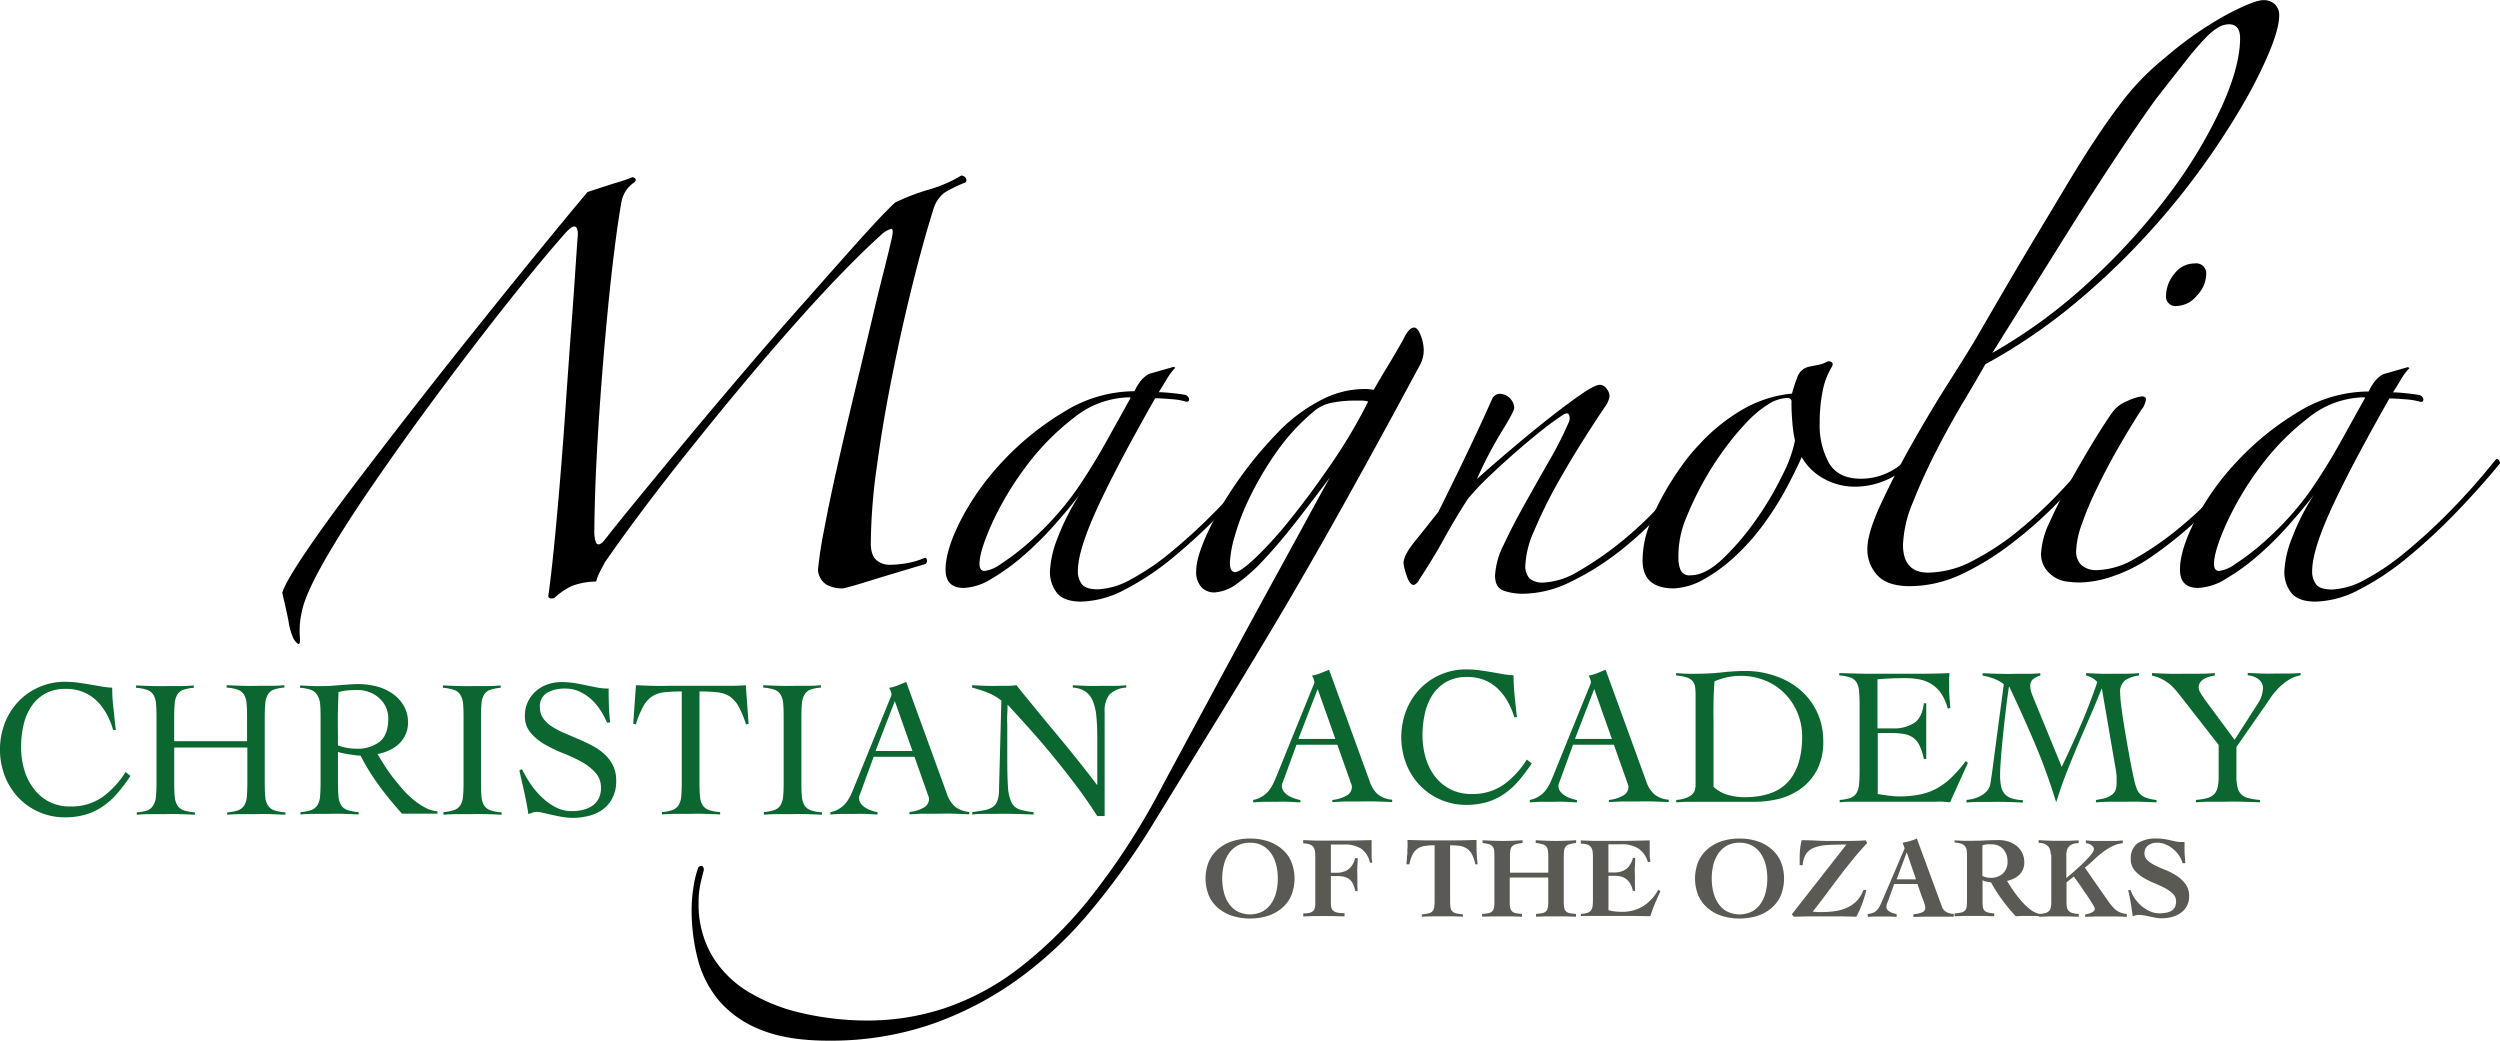 <svg id="Logo_-_Balanced_-_BW" data-name="Logo - Balanced - BW" xmlns="http://www.w3.org/2000/svg" viewBox="0 0 537.69 223.81"><defs><style>.cls-1{fill:#5b5953;}.cls-2{fill:#0b6630;}</style></defs><title>Logo - Name - Color</title><g id="_Group_" data-name="&lt;Group&gt;"><path d="M87.71,153.07q0.56-2.06,4.49-7.95t9.91-13.84q6-7.95,13.28-17.3t14.4-18.23q7.1-8.88,13.37-16.55t10.19-12.34q3.93-1.31,6.17-2a32.38,32.38,0,0,0,3.55-1.22q1.12,0.38.37,1.12a6.47,6.47,0,0,0-2.8,4.3q-0.75,4.3-1.5,10.28t-1.4,12.71q-0.66,6.73-1.22,13.84t-0.94,13.46q-0.38,6.36-.56,11.69t-0.19,8.51a7.44,7.44,0,0,0,.28,2.52,0.69,0.69,0,0,0,.75.56,2,2,0,0,0,1-.75q0.56-.65,1.12-1.4,2.06-2.62,6.73-8.32t10.66-12.9q6-7.2,12.71-15.05T201,89.4q6.17-7,11.13-12.53t7.39-7.76a47.21,47.21,0,0,1,7.29-2.8,28,28,0,0,0,6.92-3,1.16,1.16,0,0,1,.94.47,0.8,0.8,0,0,1,0,1,28.43,28.43,0,0,0-4.58,2.24,6.92,6.92,0,0,0-2.34,3.55q-2.24,7.11-4.58,16.55t-4.3,19.35q-2,9.91-3.27,19.35a122.3,122.3,0,0,0-1.31,16.55q0,2.62,1.22,3.65a4.33,4.33,0,0,0,2.9,1,20.93,20.93,0,0,0,3.74-.37,16.35,16.35,0,0,0,3.74-1.12,0.48,0.48,0,0,1,.47.47,0.89,0.89,0,0,1-.28.84l-4.39,1.31-5,1.5L212,151.1q-2.15.65-3.65,1a7,7,0,0,1-3.65-.84,4.15,4.15,0,0,1-1.78-3.09,86.64,86.64,0,0,1,1.31-8.6q1.12-6,2.8-13.46t3.65-15.71q2-8.23,3.65-15.24t2.9-11.87q1.21-4.86,1.4-5.8,0.74-2.81,0-2.71a5.32,5.32,0,0,0-2.24,1.4Q212.8,79.4,208,84.35t-10.1,10.94q-5.33,6-10.94,12.71t-11,13.46q-5.43,6.73-10.28,13.18t-8.6,11.87c-0.25.5-.56,1.09-0.94,1.78a11.41,11.41,0,0,0-.93,2.34,14.82,14.82,0,0,0-5.33,1,15.35,15.35,0,0,0-3.65,2.52c-0.75.25-1.19,0.12-1.31-.37q0.56-3.93,1.22-10.47t1.31-14.4q0.65-7.85,1.22-16.17t1.12-15.71q0.56-7.38.93-13t0.56-8q0-3.55-3,0-5.43,6.17-12.81,15.52T120.62,111q-7.48,10.1-14.12,19.82T95.94,147.65q-3.37,6.17-4,9.35a18.46,18.46,0,0,0-.47,5.24c0.12,1.37,0,2-.37,1.78A3,3,0,0,1,90,162.6a12.45,12.45,0,0,1-.93-3.37Q88.64,157,87.71,153.07Z" transform="translate(-27 -25.55)"/><path d="M299.18,125.21q-4.3,5.24-9.44,10.56a122.8,122.8,0,0,1-10.38,9.63A57.67,57.67,0,0,1,269,152.32a21.08,21.08,0,0,1-9.44,2.62q-3.74,0-5.24-1.87a7.24,7.24,0,0,1-1.5-4.67,22,22,0,0,1,1.59-7,49.54,49.54,0,0,1,4.77-9.44q-2.43,3.18-5.61,6.73a70.71,70.71,0,0,1-6.54,6.45,45.33,45.33,0,0,1-6.73,4.86,12.22,12.22,0,0,1-6,2q-3.93,0-3.93-3.93,0-4.3,3.37-10.84a55.85,55.85,0,0,1,9.07-12.62,60.73,60.73,0,0,1,13-10.47A29,29,0,0,1,271,109.69a10.53,10.53,0,0,1,1.68-2.62,5.93,5.93,0,0,1,1.5-1.12l5.24-1.5,0.37,0.19A12.07,12.07,0,0,0,278,107q-0.84,1.4-1.78,2.9c0.62,0,1.56.06,2.8,0.19s2.18,0.25,2.8.37a1.17,1.17,0,0,1,.93.93,0.5,0.5,0,0,1-.56.56,15.6,15.6,0,0,0-3.37-.56q-2.24-.18-3.37-0.19-8.6,15.15-12.62,24t-4,13.18a4.54,4.54,0,0,0,.84,2.8q0.84,1.12,3.46,1.12a16,16,0,0,0,7.11-2.15,52.41,52.41,0,0,0,8.79-6,122.09,122.09,0,0,0,9.63-8.88,141,141,0,0,0,9.44-10.66q0.37-.56.75-0.28A1,1,0,0,1,299.18,125.21ZM270,111a19.58,19.58,0,0,0-12.15,4.49A53.41,53.41,0,0,0,247.58,126a66.83,66.83,0,0,0-7.2,12.06q-2.71,6-2.71,8.79c0,1,.37,1.5,1.12,1.5a7.67,7.67,0,0,0,3.46-1.5,51.9,51.9,0,0,0,5.33-4,66.65,66.65,0,0,0,6.08-5.89,60.34,60.34,0,0,0,5.7-7.29q3-4.49,5.8-9.54t5-9Z" transform="translate(-27 -25.55)"/><path d="M333.21,100.9a6.89,6.89,0,0,1-.93,3.37q-9.35,17.39-16.83,30.76t-14.21,24.68Q294.51,171,288,181.58t-13.84,22.53a157.8,157.8,0,0,1-13,17.86,84.56,84.56,0,0,1-15.52,14.4,72.44,72.44,0,0,1-18.51,9.54,66.84,66.84,0,0,1-22,3.46q-8.79,0-14.49-2.34a22.53,22.53,0,0,1-9-6.26,22.79,22.79,0,0,1-4.58-9,41.66,41.66,0,0,1-1.31-10.47,32.78,32.78,0,0,1,.37-4.77,20.42,20.42,0,0,1,.94-4,0.8,0.8,0,0,1,.75-0.75c0.37,0,.56.31,0.56,0.93q-0.37,1.31-.75,3.08a18.63,18.63,0,0,0-.37,3.83,21.92,21.92,0,0,0,2.8,11.31,22.82,22.82,0,0,0,7.76,7.85,38.89,38.89,0,0,0,11.69,4.67,62.64,62.64,0,0,0,14.4,1.59,52.58,52.58,0,0,0,16.17-2.62,54.88,54.88,0,0,0,16.17-8.69,90,90,0,0,0,15.8-15.8A151.71,151.71,0,0,0,277.31,194q4.86-9,10.28-19.07t10.47-19.35L307.13,139q4-7.38,5.89-10.75-3.74,5-7.29,9.54t-6.64,7.85a37,37,0,0,1-5.89,5.33,9.11,9.11,0,0,1-5,2,3.8,3.8,0,0,1-2.8-1.12,4.86,4.86,0,0,1-1.12-3.55q0-2.8,2.34-7.95a72,72,0,0,1,6.17-10.75,82,82,0,0,1,8.69-10.66,35.14,35.14,0,0,1,9.91-7.48,19.91,19.91,0,0,1,9-2.24,9,9,0,0,1,2.06.19q1.49-2.62,3.09-5.24t3.27-5.61Q330,96,331.16,96q0.74,0,1.4,1.68A8.81,8.81,0,0,1,333.21,100.9Zm-12,11a5,5,0,0,0-1.5-.19h-1.31a25.3,25.3,0,0,0-5,.47,8.42,8.42,0,0,0-4,2,44.6,44.6,0,0,0-8,8.79,70.39,70.39,0,0,0-5.61,9.54,49.65,49.65,0,0,0-3.27,8.51,24.46,24.46,0,0,0-1,5.52c0,1.37.37,2.06,1.12,2.06s2.24-1.06,4.49-3.18A84.34,84.34,0,0,0,304.7,137q4.21-5.23,8.69-11.78A112.12,112.12,0,0,0,321.25,111.93Z" transform="translate(-27 -25.55)"/><path d="M391.74,126.7a101.81,101.81,0,0,1-7.76,9.44,70.5,70.5,0,0,1-9.35,8.51,57.66,57.66,0,0,1-10.1,6.17,23.38,23.38,0,0,1-10,2.43,12.39,12.39,0,0,1-4.11-.65q-1.87-.66-1.87-3.27a16.62,16.62,0,0,1,1.87-6.64q1.87-4,4.39-8.51T360,125a81.07,81.07,0,0,0,4.39-8.6,2.06,2.06,0,0,0,.09-1.59q-0.28-.65-1.22-0.09a57.35,57.35,0,0,0-4.86,3.55q-2.81,2.24-5.7,4.77t-5.61,5.14a56.29,56.29,0,0,0-4.39,4.67q-3,4.68-5.14,8.6t-5.33,8.79a2.21,2.21,0,0,1-1.12,1.12q-0.94,0-1.59-2.06a12.13,12.13,0,0,1-.65-2.62q0-1.68,2.34-4.58t5.14-6.45q3-6,6.17-12.62T348,111.18a1.84,1.84,0,0,1,1.68-.93,3.22,3.22,0,0,1,3,3q0,0.75-2.71,5.14a90,90,0,0,0-5.33,10.19q3.55-3.18,7.76-6.73t8-6.54q3.83-3,6.73-5t4-2a1.82,1.82,0,0,1,1.4.84,2.66,2.66,0,0,1,.65,1.59,5,5,0,0,1-.94,2.24q-2.06,3-5,7.67t-5.7,9.63a98.9,98.9,0,0,0-4.58,9.44,19.93,19.93,0,0,0-1.87,7.1A4,4,0,0,0,356,150a4.39,4.39,0,0,0,3,.84,15.78,15.78,0,0,0,7.48-2.43,68.55,68.55,0,0,0,8.88-6.08,76.21,76.21,0,0,0,8.69-8.13,63.12,63.12,0,0,0,6.73-8.6,0.85,0.85,0,0,1,1.12-.28Q392.67,125.58,391.74,126.7Z" transform="translate(-27 -25.55)"/><path d="M443.9,119a38.13,38.13,0,0,1-7.76,7.76,16.77,16.77,0,0,1-10.38,3.46,13.52,13.52,0,0,1-6.26-1.59,12.11,12.11,0,0,1-5-4.77q-1.31,3-3.37,6.83a65.44,65.44,0,0,1-4.86,7.67,47.93,47.93,0,0,1-6.26,7,34.71,34.71,0,0,1-7.39,5.24,14.51,14.51,0,0,1-5.61,1.5q-6.73,0-6.73-6a21.28,21.28,0,0,1,1.21-6.92,42.53,42.53,0,0,1,3.09-6.92,64.41,64.41,0,0,1,4-6.36,39.66,39.66,0,0,1,4-4.86,39,39,0,0,1,9-7.29,26,26,0,0,1,10.84-3.55,30.62,30.62,0,0,1,1.12-3.46,3.42,3.42,0,0,1,2.62-2.34l1.87-.37a6.53,6.53,0,0,0,1.68-.56,1.05,1.05,0,0,1,1.12-.09c0.37,0.19.44,0.53,0.19,1a15.57,15.57,0,0,0-2,5.24,34.18,34.18,0,0,0-.65,6.92,16.89,16.89,0,0,0,2,8.6q2,3.37,6.83,3.37a13.61,13.61,0,0,0,8.79-3.18,34.06,34.06,0,0,0,6.54-6.92,0.82,0.82,0,0,1,1.22-.56C444.37,118.17,444.4,118.54,443.9,119Zm-30.85,1.31a29.11,29.11,0,0,1-.56-3.93q-0.19-2.24-.19-4.3a0.76,0.76,0,0,0-.75-0.94,8.15,8.15,0,0,0-4.3,1.4,23.8,23.8,0,0,0-4.49,3.74,57.75,57.75,0,0,0-4.49,5.33,66.21,66.21,0,0,0-4.11,6.17,69.21,69.21,0,0,0-4.39,8.88,21.33,21.33,0,0,0-1.78,9.07,6.23,6.23,0,0,0,.47,2.43,2.06,2.06,0,0,0,2.15,1.12q3.18,0,6.92-3.55a55.73,55.73,0,0,0,7.1-8.32,67.22,67.22,0,0,0,5.7-9.63A28.57,28.57,0,0,0,413.05,120.35Z" transform="translate(-27 -25.55)"/><path d="M517.2,28.91q0,2.62-2.06,7.67a98.32,98.32,0,0,1-5.89,11.69,162.1,162.1,0,0,1-9.35,14.21,158.42,158.42,0,0,1-12.53,15.05A154.42,154.42,0,0,1,472,91.83a120.16,120.16,0,0,1-18,12.06q-1.68,3-4.67,8t-5.89,10.66a121.2,121.2,0,0,0-5,11,25.79,25.79,0,0,0-2.15,9.16q0,6,5.42,6a21.09,21.09,0,0,0,9.72-2.62,55.86,55.86,0,0,0,9.63-6.36,94.93,94.93,0,0,0,8.6-7.95q4-4.21,6.82-7.57,1.31-1.31,1.5-.65a1.45,1.45,0,0,1-.56,1.4q-3.37,4.11-7.95,8.79a90.65,90.65,0,0,1-9.72,8.6A58.34,58.34,0,0,1,449,149a26.3,26.3,0,0,1-11.22,2.62q-4.86,0-7-2.34a8.11,8.11,0,0,1-2.15-5.7q0-3.37,2.9-9.63t6.82-13.18q3.93-6.92,7.85-13.09t5.8-9.35L458.58,87q3.46-5.89,6.83-11.5l6.45-10.75q3.09-5.14,5.7-9.07,3.18-4.86,6.54-9.16a56.07,56.07,0,0,1,8.6-8.6,76.94,76.94,0,0,1,13.09-9.16q6-3.18,8-3.18a3.5,3.5,0,0,1,2.43.84A3.23,3.23,0,0,1,517.2,28.91Zm-8.41,4.86q0-3-2.43-3a4.64,4.64,0,0,0-2.06.56,12.62,12.62,0,0,0-2.9,2.34,59.92,59.92,0,0,0-4.3,5q-2.52,3.18-6.45,8.23-1.5,2.06-4.21,6t-6.92,10.38q-4.21,6.45-10.1,15.89L455.5,101.46a113,113,0,0,0,21-15.43,136.54,136.54,0,0,0,16.92-18.6,103.47,103.47,0,0,0,11.22-18.51Q508.78,39.95,508.79,33.78Z" transform="translate(-27 -25.55)"/><path d="M509.91,126.33a85,85,0,0,1-10.28,11A88.74,88.74,0,0,1,489,145.78a33.42,33.42,0,0,1-7.67,3.74,22.7,22.7,0,0,1-7.11,1.31,21.34,21.34,0,0,1-2.62-.19,6.64,6.64,0,0,1-2.71-.94,6.8,6.8,0,0,1-2.06-2,5.66,5.66,0,0,1-.84-3.27,17.74,17.74,0,0,1,1.87-6.64q1.87-4.21,4.39-8.69t5-8.6q2.53-4.11,4-6.17a7,7,0,0,1,3.27-2.52,10.41,10.41,0,0,1,3.08-1q0.93,0,.94.56a3.57,3.57,0,0,1-.28,1.12,3.14,3.14,0,0,1-.66,1.12q-2.43,3.74-5,8.23t-4.58,8.69a67.63,67.63,0,0,0-3.27,7.76,18.57,18.57,0,0,0-1.21,5.61,4,4,0,0,0,1.21,3.27,4.89,4.89,0,0,0,3.27,1,17,17,0,0,0,8.23-2.52,64.36,64.36,0,0,0,8.88-6.08,85.41,85.41,0,0,0,8.13-7.48,72.25,72.25,0,0,0,5.8-6.73q0.93-.93,1-0.47A2.75,2.75,0,0,1,509.91,126.33Zm-8.41-41.7a6.85,6.85,0,0,1-2,4.49,5.77,5.77,0,0,1-4.39,2.24,2,2,0,0,1-2.24-2.24,7.44,7.44,0,0,1,1.78-4.67,5.4,5.4,0,0,1,4.39-2.24A2.15,2.15,0,0,1,501.49,84.63Z" transform="translate(-27 -25.55)"/><path d="M564.69,125.21q-4.3,5.24-9.44,10.56a122.87,122.87,0,0,1-10.38,9.63,57.64,57.64,0,0,1-10.38,6.92,21.08,21.08,0,0,1-9.44,2.62q-3.74,0-5.24-1.87a7.24,7.24,0,0,1-1.5-4.67,22,22,0,0,1,1.59-7,49.54,49.54,0,0,1,4.77-9.44q-2.43,3.18-5.61,6.73a70.65,70.65,0,0,1-6.54,6.45,45.28,45.28,0,0,1-6.73,4.86,12.22,12.22,0,0,1-6,2q-3.93,0-3.93-3.93,0-4.3,3.37-10.84a55.87,55.87,0,0,1,9.07-12.62,60.72,60.72,0,0,1,13-10.47,29,29,0,0,1,15.15-4.39,10.52,10.52,0,0,1,1.68-2.62,5.93,5.93,0,0,1,1.5-1.12l5.24-1.5,0.37,0.19a12,12,0,0,0-1.78,2.34q-0.84,1.4-1.78,2.9c0.62,0,1.56.06,2.8,0.19s2.18,0.25,2.8.37a1.17,1.17,0,0,1,.93.93,0.5,0.5,0,0,1-.56.56,15.61,15.61,0,0,0-3.37-.56q-2.24-.18-3.37-0.19-8.6,15.15-12.62,24t-4,13.18a4.55,4.55,0,0,0,.84,2.8q0.84,1.12,3.46,1.12a16,16,0,0,0,7.11-2.15,52.39,52.39,0,0,0,8.79-6,121.92,121.92,0,0,0,9.63-8.88,140.74,140.74,0,0,0,9.44-10.66c0.25-.37.5-0.47,0.75-0.28A1,1,0,0,1,564.69,125.21ZM535.52,111a19.58,19.58,0,0,0-12.15,4.49A53.4,53.4,0,0,0,513.09,126a66.81,66.81,0,0,0-7.2,12.06q-2.71,6-2.71,8.79c0,1,.37,1.5,1.12,1.5a7.68,7.68,0,0,0,3.46-1.5,52.06,52.06,0,0,0,5.33-4,66.71,66.71,0,0,0,6.08-5.89,60.39,60.39,0,0,0,5.7-7.29q3-4.49,5.8-9.54t5-9Z" transform="translate(-27 -25.55)"/><path class="cls-1" d="M295.85,205.9a12.2,12.2,0,0,1,3.88.59,8.88,8.88,0,0,1,3,1.68,7.42,7.42,0,0,1,2,2.71,9.77,9.77,0,0,1,0,7.25,7.42,7.42,0,0,1-2,2.71,8.87,8.87,0,0,1-3,1.68,13.14,13.14,0,0,1-7.75,0,8.87,8.87,0,0,1-3-1.68,7.42,7.42,0,0,1-2-2.71,9.77,9.77,0,0,1,0-7.25,7.42,7.42,0,0,1,2-2.71,8.88,8.88,0,0,1,3-1.68A12.2,12.2,0,0,1,295.85,205.9Zm0,0.9a5.48,5.48,0,0,0-2.68.62,5.38,5.38,0,0,0-1.87,1.69,7.57,7.57,0,0,0-1.08,2.46,12.41,12.41,0,0,0,0,5.85,7.56,7.56,0,0,0,1.08,2.47,5.38,5.38,0,0,0,1.87,1.7,6.07,6.07,0,0,0,5.36,0,5.38,5.38,0,0,0,1.87-1.7,7.58,7.58,0,0,0,1.08-2.47,12.43,12.43,0,0,0,0-5.85,7.59,7.59,0,0,0-1.08-2.46,5.38,5.38,0,0,0-1.87-1.69A5.49,5.49,0,0,0,295.85,206.8Z" transform="translate(-27 -25.55)"/><path class="cls-1" d="M313.19,213.26h1.3a5,5,0,0,0,1.27-.16,3.73,3.73,0,0,0,1.16-.52,3.44,3.44,0,0,0,.93-1,4.41,4.41,0,0,0,.6-1.47H319q0,0.87-.06,1.77t0,1.77q0,0.9,0,1.78t0.06,1.78h-0.5a7,7,0,0,0-.5-1.54,2.77,2.77,0,0,0-.77-1,3,3,0,0,0-1.12-.54,6.6,6.6,0,0,0-1.57-.16h-1.3v5.76a4.53,4.53,0,0,0,.1,1,1.3,1.3,0,0,0,.41.7,2,2,0,0,0,.9.4,7.63,7.63,0,0,0,1.53.12v0.7l-2.37-.07-2.37,0-2.07,0-2.07.07V222a5.81,5.81,0,0,0,1.33-.12,1.63,1.63,0,0,0,.79-0.4,1.42,1.42,0,0,0,.37-0.7,4.53,4.53,0,0,0,.1-1v-10a7.52,7.52,0,0,0-.09-1.22,1.9,1.9,0,0,0-.36-0.87,1.72,1.72,0,0,0-.79-0.54,4.42,4.42,0,0,0-1.36-.21v-0.7l2.56,0.1q1.28,0,2.55,0,2.42,0,4.8,0l4.8-.1c0,0.3,0,.6,0,0.9V208q0,0.77,0,1.55a10.72,10.72,0,0,0,.14,1.54h-0.5a5,5,0,0,0-1.86-3,6.6,6.6,0,0,0-3.75-.9h-2.79v6.06Z" transform="translate(-27 -25.55)"/><path class="cls-1" d="M344.3,211.46a7.41,7.41,0,0,0-.74-2.21,3.42,3.42,0,0,0-1.13-1.23,3.9,3.9,0,0,0-1.55-.55,14.24,14.24,0,0,0-2-.12v11.92a10.36,10.36,0,0,0,.08,1.38,1.66,1.66,0,0,0,.35.86,1.59,1.59,0,0,0,.82.47,8.48,8.48,0,0,0,1.5.22v0.5l-2.11-.07-2.13,0-2.27,0-2.32.07v-0.5a8.48,8.48,0,0,0,1.5-.22,1.59,1.59,0,0,0,.82-0.47,1.66,1.66,0,0,0,.35-0.86,10.36,10.36,0,0,0,.08-1.38V207.35a14.23,14.23,0,0,0-2,.13A3.89,3.89,0,0,0,332,208a3.42,3.42,0,0,0-1.13,1.23,7.41,7.41,0,0,0-.74,2.21H329.5q0-.47.09-1c0-.32,0-0.69.07-1.08s0-.86.06-1.37,0-1.11,0-1.79l3.69,0.1q1.82,0,3.66,0t3.74,0l3.76-.1q0,1,0,1.79t0.06,1.37c0,0.4,0,.76.07,1.08s0.05,0.64.09,1H344.3Z" transform="translate(-27 -25.55)"/><path class="cls-1" d="M345.82,222.11a12,12,0,0,0,1.25-.14,1.61,1.61,0,0,0,.8-0.35,1.43,1.43,0,0,0,.42-0.72,4.91,4.91,0,0,0,.12-1.23v-9.72a13.26,13.26,0,0,0-.06-1.45,1.46,1.46,0,0,0-1.1-1.37,6.93,6.93,0,0,0-1.38-.27v-0.6q2.14,0.15,4.31.15t4.29-.15v0.6a7.87,7.87,0,0,0-1.47.27,1.74,1.74,0,0,0-.82.5,1.67,1.67,0,0,0-.35.87,11.19,11.19,0,0,0-.07,1.45v3.29H360v-3.29a11.16,11.16,0,0,0-.08-1.45,1.73,1.73,0,0,0-.34-0.87,1.66,1.66,0,0,0-.8-0.5,7.66,7.66,0,0,0-1.48-.27v-0.6q2.22,0.15,4.39.15t4.29-.15v0.6a7.3,7.3,0,0,0-1.45.27,1.66,1.66,0,0,0-.79.5,1.73,1.73,0,0,0-.34.87,11.19,11.19,0,0,0-.07,1.45v9.72a4.91,4.91,0,0,0,.12,1.23,1.43,1.43,0,0,0,.42.72,1.62,1.62,0,0,0,.81.35,12.56,12.56,0,0,0,1.28.14v0.6l-2.16-.07-2.16,0-2.14,0-2.14.07v-0.6a12,12,0,0,0,1.25-.14,1.69,1.69,0,0,0,.81-0.35,1.38,1.38,0,0,0,.44-0.72,4.9,4.9,0,0,0,.13-1.23v-5.38h-8.28v5.38a4.91,4.91,0,0,0,.12,1.23,1.38,1.38,0,0,0,.44.72,1.69,1.69,0,0,0,.82.35,12.53,12.53,0,0,0,1.26.14v0.6l-2.18-.07-2.18,0-2.11,0-2.11.07v-0.6Z" transform="translate(-27 -25.55)"/><path class="cls-1" d="M367,222.11a5.79,5.79,0,0,0,1.36-.21,1.61,1.61,0,0,0,.79-0.5,1.8,1.8,0,0,0,.36-0.86,7.82,7.82,0,0,0,.09-1.27v-9.47a7.45,7.45,0,0,0-.09-1.22,1.89,1.89,0,0,0-.36-0.87,1.71,1.71,0,0,0-.79-0.54A4.42,4.42,0,0,0,367,207v-0.7l2.55,0.1q1.28,0,2.56,0,2.42,0,4.81,0l4.89-.1c0,0.3,0,.6,0,0.9V208q0,0.77,0,1.52a6.79,6.79,0,0,0,.17,1.37l-0.55.1a5.43,5.43,0,0,0-1.91-2.85,6.37,6.37,0,0,0-3.8-1h-2.79v6.06h1.3a5,5,0,0,0,1.27-.16,3.73,3.73,0,0,0,1.16-.52,3.42,3.42,0,0,0,.93-1,4.42,4.42,0,0,0,.6-1.47h0.5q0,0.87-.06,1.77t0,1.77q0,0.9,0,1.78t0.06,1.78h-0.5a5.11,5.11,0,0,0-.57-1.54,3.45,3.45,0,0,0-.87-1,3.18,3.18,0,0,0-1.13-.54,5.62,5.62,0,0,0-1.38-.16h-1.3v7.4a8.28,8.28,0,0,0,1.33.26,13.83,13.83,0,0,0,1.63.09,8.53,8.53,0,0,0,4.41-1.16,9.33,9.33,0,0,0,3.34-3.6l0.47,0.35q-0.62,1.32-1.18,2.64a27,27,0,0,0-1,2.72l-3.86-.07-3.86,0h-4.35l-1.67,0-1.21,0v-0.6Z" transform="translate(-27 -25.55)"/><path class="cls-1" d="M401.13,205.9a12.2,12.2,0,0,1,3.88.59,8.89,8.89,0,0,1,3,1.68,7.41,7.41,0,0,1,2,2.71,9.77,9.77,0,0,1,0,7.25,7.41,7.41,0,0,1-2,2.71,8.87,8.87,0,0,1-3,1.68,13.14,13.14,0,0,1-7.75,0,8.87,8.87,0,0,1-3-1.68,7.41,7.41,0,0,1-2-2.71,9.77,9.77,0,0,1,0-7.25,7.41,7.41,0,0,1,2-2.71,8.89,8.89,0,0,1,3-1.68A12.2,12.2,0,0,1,401.13,205.9Zm0,0.9a5.48,5.48,0,0,0-2.68.62,5.38,5.38,0,0,0-1.87,1.69,7.57,7.57,0,0,0-1.08,2.46,12.43,12.43,0,0,0,0,5.85,7.56,7.56,0,0,0,1.08,2.47,5.38,5.38,0,0,0,1.87,1.7,6.07,6.07,0,0,0,5.36,0,5.38,5.38,0,0,0,1.87-1.7,7.58,7.58,0,0,0,1.08-2.47,12.43,12.43,0,0,0,0-5.85,7.59,7.59,0,0,0-1.08-2.46,5.38,5.38,0,0,0-1.87-1.69A5.48,5.48,0,0,0,401.13,206.8Z" transform="translate(-27 -25.55)"/><path class="cls-1" d="M414.07,211.59c0-.2,0-0.44,0-0.72V210a17.87,17.87,0,0,1,.09-1.86,15,15,0,0,1,.34-1.88q1.69,0,3.35.09t3.35,0.06l3.55,0q1.76,0,3.55-.12l0.27,0.6q-1.62,1.72-3.1,3.54t-2.9,3.69q-1.42,1.87-2.82,3.76t-2.87,3.74l1,0.09q0.51,0,1,0a18.88,18.88,0,0,0,2.89-.21,9.36,9.36,0,0,0,2.53-.75,6.86,6.86,0,0,0,2.06-1.46,6.55,6.55,0,0,0,1.42-2.34h0.62a24.53,24.53,0,0,1-.88,2.94,23.78,23.78,0,0,1-1.26,2.82l-3.39-.07-3.39,0-3.34,0-3.34.07-0.42-.52,11.74-15q-2.27,0-4,.1a9.53,9.53,0,0,0-2.87.55,3.77,3.77,0,0,0-1.78,1.33,4.91,4.91,0,0,0-.75,2.46h-0.67Z" transform="translate(-27 -25.55)"/><path class="cls-1" d="M428.8,222.11a3.77,3.77,0,0,0,1.16-.29,2.31,2.31,0,0,0,.77-0.56,3.84,3.84,0,0,0,.55-0.81q0.24-.46.49-1.06L436.65,208l-0.45-1.2q0.8-.15,1.57-0.36a10.27,10.27,0,0,0,1.5-.54l5.41,14.68a2,2,0,0,0,1,1.16,3.46,3.46,0,0,0,1.52.36v0.6l-1.07,0-1.2,0h-2.24l-2.08,0-2.08.07v-0.6a5.23,5.23,0,0,0,1.92-.42,1,1,0,0,0,.62-1,2.5,2.5,0,0,0-.09-0.57,6.59,6.59,0,0,0-.22-0.71l-0.27-.72-0.24-.61-0.85-2.47h-5l-1.27,3.51c-0.08.23-.17,0.46-0.26,0.67a2.12,2.12,0,0,0-.14.82,0.82,0.82,0,0,0,.21.55,2,2,0,0,0,.55.44,4.07,4.07,0,0,0,.72.31,4.63,4.63,0,0,0,.71.17v0.6l-1.61-.07-1.61,0-1.5,0-1.5.07v-0.6Zm10.29-7.43-2-5.83h0l-2.17,5.83h4.26Z" transform="translate(-27 -25.55)"/><path class="cls-1" d="M447.45,206.3l1.81,0.08,2,0q1.35,0,2.69-.07t2.82-.08a6.83,6.83,0,0,1,2.33.37,5.31,5.31,0,0,1,1.77,1,4.49,4.49,0,0,1,1.12,1.53,4.64,4.64,0,0,1,.39,1.89,3.83,3.83,0,0,1-.29,1.53,3.57,3.57,0,0,1-.79,1.15,4.41,4.41,0,0,1-1.17.81,6.6,6.6,0,0,1-1.47.5q0.52,0.85,1.3,2a23,23,0,0,0,1.71,2.24,13.48,13.48,0,0,0,2,1.91,5,5,0,0,0,2.19,1v0.45l-1.41-.07-1.41,0-1.25,0-1.25.07a37.26,37.26,0,0,1-2.9-3.49,34.75,34.75,0,0,1-2.43-3.81c-0.28,0-.6-0.08-1-0.15a2,2,0,0,1-.81-0.3v4.31a12.25,12.25,0,0,0,.06,1.37,1.49,1.49,0,0,0,.32.82,1.52,1.52,0,0,0,.76.44,8.13,8.13,0,0,0,1.37.21v0.6q-0.87,0-1.91-.07l-2.11,0-2.27,0-2.24.07v-0.6a9.3,9.3,0,0,0,1.46-.21,1.53,1.53,0,0,0,.8-0.44,1.55,1.55,0,0,0,.34-0.82,10.12,10.12,0,0,0,.07-1.37v-9.47a9.18,9.18,0,0,0-.07-1.27,1.87,1.87,0,0,0-.34-0.87,1.63,1.63,0,0,0-.8-0.54,6,6,0,0,0-1.46-.26V206.3Zm6,7.68a3.89,3.89,0,0,0,1.67.37,3.78,3.78,0,0,0,2.65-.92,3.46,3.46,0,0,0,1-2.69,4.14,4.14,0,0,0-.24-1.41,3.33,3.33,0,0,0-.69-1.15,3.18,3.18,0,0,0-1.07-.76,3.44,3.44,0,0,0-1.4-.27,9.29,9.29,0,0,0-1,0,4.31,4.31,0,0,0-1,.22V214Z" transform="translate(-27 -25.55)"/><path class="cls-1" d="M468.06,209.34a3.53,3.53,0,0,0-.12-0.95,2,2,0,0,0-.42-0.79,2.18,2.18,0,0,0-.8-0.55,3.19,3.19,0,0,0-1.25-.21v-0.6q2.07,0.15,4.09.15,1.12,0,2.26,0l2.26-.1v0.6a3.44,3.44,0,0,0-1.31.21,2.16,2.16,0,0,0-.81.55,1.94,1.94,0,0,0-.42.79,3.49,3.49,0,0,0-.12.95v5q0.2-.15.71-0.59l1.16-1,1.36-1.25q0.71-.66,1.3-1.3a13,13,0,0,0,1-1.17,1.65,1.65,0,0,0,.39-0.86,0.88,0.88,0,0,0-.17-0.54,1.72,1.72,0,0,0-.44-0.41,2.33,2.33,0,0,0-.56-0.27,2.55,2.55,0,0,0-.55-0.12v-0.6a16.88,16.88,0,0,0,1.94.14h2l2,0q1,0,2-.12v0.6a6.81,6.81,0,0,0-2.36.71,13.15,13.15,0,0,0-2.06,1.32q-1,.76-1.88,1.62t-1.86,1.61l5.11,7.33q0.4,0.57.79,1a5,5,0,0,0,.83.8,4.09,4.09,0,0,0,1,.55,5,5,0,0,0,1.3.29v0.6l-2.26-.07-2.26,0-2.22,0-2.22.07v-0.5l0.55-.12a3.47,3.47,0,0,0,.68-0.22,2.39,2.39,0,0,0,.59-0.36,0.67,0.67,0,0,0,.25-0.54,1.93,1.93,0,0,0-.29-0.69q-0.29-.51-0.74-1.2t-1-1.47q-0.54-.79-1-1.5l-0.91-1.26-0.57-.8-1.57,1.25v4.26a6.69,6.69,0,0,0,.08,1.06,1.57,1.57,0,0,0,.34.77,1.7,1.7,0,0,0,.79.49,5.65,5.65,0,0,0,1.42.22v0.6l-2.27-.07-2.24,0-2,0-2,.07v-0.6a5.46,5.46,0,0,0,1.41-.22,1.7,1.7,0,0,0,.77-0.49,1.57,1.57,0,0,0,.34-0.77,6.69,6.69,0,0,0,.08-1.06V209.34Z" transform="translate(-27 -25.55)"/><path class="cls-1" d="M496.42,211.21a5.44,5.44,0,0,0-.81-1.72,6.92,6.92,0,0,0-1.3-1.4,6.13,6.13,0,0,0-1.61-.95,4.73,4.73,0,0,0-1.77-.35,3.1,3.1,0,0,0-1.91.58,2.05,2.05,0,0,0-.79,1.76,2,2,0,0,0,.71,1.52,7.72,7.72,0,0,0,1.78,1.13q1.07,0.51,2.31,1a13.25,13.25,0,0,1,2.31,1.26,6.92,6.92,0,0,1,1.78,1.76,4.35,4.35,0,0,1,.71,2.54,4.39,4.39,0,0,1-.42,1.94,4.22,4.22,0,0,1-1.2,1.48,5.67,5.67,0,0,1-1.87.95,8.3,8.3,0,0,1-2.44.34,7.07,7.07,0,0,1-1.25-.11l-1.23-.25-1.23-.25a7.07,7.07,0,0,0-1.25-.11l-0.26,0-0.35.09-0.36.1-0.27.1q-0.2-1.4-.42-2.82T484.71,217h0.55a6.4,6.4,0,0,0,.9,1.82,8.38,8.38,0,0,0,1.46,1.61,7.27,7.27,0,0,0,1.81,1.13,4.78,4.78,0,0,0,1.92.42,8.26,8.26,0,0,0,1.5-.12,3.55,3.55,0,0,0,1.16-.41,2,2,0,0,0,.75-0.77,2.58,2.58,0,0,0,.26-1.23,2.25,2.25,0,0,0-.72-1.71,7.86,7.86,0,0,0-1.81-1.25q-1.09-.56-2.34-1.08a16.32,16.32,0,0,1-2.34-1.2,6.87,6.87,0,0,1-1.81-1.6,3.56,3.56,0,0,1-.72-2.27,4,4,0,0,1,1.42-3.4A7.2,7.2,0,0,1,491,205.9a9,9,0,0,1,1.45.11q0.7,0.11,1.32.26l1.17,0.26a5.15,5.15,0,0,0,1,.11h0.9q0,0.42,0,.8t0,0.77q0,0.72.06,1.5t0.11,1.5h-0.52Z" transform="translate(-27 -25.55)"/><path class="cls-2" d="M305.84,185.74l-2.79,7.65c-0.08.23-.16,0.42-0.23,0.59a1.41,1.41,0,0,0-.11.55,2,2,0,0,0,.44,1.31,3.72,3.72,0,0,0,1.08.91,6.64,6.64,0,0,0,1.31.57,9.56,9.56,0,0,0,1.14.3v0.51q-1.27-.08-2.53-0.13t-2.58,0q-1.27,0-2.47,0t-2.56.13V197.6a5.7,5.7,0,0,0,3.63-2.37,10.77,10.77,0,0,0,1-1.86q0.44-1,.87-2.11l7.31-18,0.23-.55a1.23,1.23,0,0,0,.11-0.46,2.15,2.15,0,0,0-.15-0.63,3.82,3.82,0,0,0-.36-0.76,9.57,9.57,0,0,0,1.9-.55l1.77-.72,8.79,24.16a6.25,6.25,0,0,0,1.65,2.6,5.59,5.59,0,0,0,3.13,1.2v0.51q-1.69-.08-3.32-0.13t-3.4,0h-2l-1.52,0-1.29.06-1.33.08V197.6a7.72,7.72,0,0,0,3-.91,2.11,2.11,0,0,0,1.2-1.88,1.68,1.68,0,0,0-.15-0.68,4.9,4.9,0,0,1-.23-0.63l-2.75-7.77h-8.83Zm4.56-12-4.14,10.73h7.94Z" transform="translate(-27 -25.55)"/><path class="cls-2" d="M352.73,179.95a16.3,16.3,0,0,0-1.46-3.51,11.92,11.92,0,0,0-2.15-2.79,9.05,9.05,0,0,0-2.87-1.84,9.71,9.71,0,0,0-3.65-.66,9,9,0,0,0-4.43,1,8.56,8.56,0,0,0-3,2.75,12,12,0,0,0-1.69,4,21.26,21.26,0,0,0-.53,4.81,17.07,17.07,0,0,0,.68,4.84,12.15,12.15,0,0,0,2,4,9.81,9.81,0,0,0,3.34,2.77,9.94,9.94,0,0,0,4.63,1,11.56,11.56,0,0,0,6.78-2,18.91,18.91,0,0,0,5-5.41l1.06,0.84a37.23,37.23,0,0,1-2.87,3.8,16.12,16.12,0,0,1-3.12,2.79,13.34,13.34,0,0,1-3.67,1.73,15.7,15.7,0,0,1-4.48.59,13.74,13.74,0,0,1-9.8-4.08,14.28,14.28,0,0,1-3-4.6,16.07,16.07,0,0,1,0-11.78,14.29,14.29,0,0,1,3-4.6,13.74,13.74,0,0,1,9.8-4.08,20.94,20.94,0,0,1,2.91.19q1.35,0.19,2.6.4l2.41,0.42a16.09,16.09,0,0,0,2.3.25q0,0.89.06,2.07t0.19,2.43q0.13,1.25.25,2.45t0.25,2.09h-0.59Z" transform="translate(-27 -25.55)"/><path class="cls-2" d="M365.32,185.74l-2.79,7.65c-0.08.23-.16,0.42-0.23,0.59a1.42,1.42,0,0,0-.11.55,2,2,0,0,0,.44,1.31,3.73,3.73,0,0,0,1.08.91,6.65,6.65,0,0,0,1.31.57,9.53,9.53,0,0,0,1.14.3v0.51q-1.27-.08-2.53-0.13t-2.58,0q-1.27,0-2.47,0t-2.56.13V197.6a5.7,5.7,0,0,0,3.63-2.37,10.8,10.8,0,0,0,1-1.86q0.44-1,.87-2.11l7.31-18,0.23-.55a1.24,1.24,0,0,0,.11-0.46,2.15,2.15,0,0,0-.15-0.63,3.82,3.82,0,0,0-.36-0.76,9.57,9.57,0,0,0,1.9-.55l1.77-.72,8.79,24.16a6.25,6.25,0,0,0,1.65,2.6,5.59,5.59,0,0,0,3.13,1.2v0.51q-1.69-.08-3.32-0.13t-3.4,0h-2l-1.52,0-1.29.06-1.33.08V197.6a7.72,7.72,0,0,0,3-.91,2.11,2.11,0,0,0,1.2-1.88,1.69,1.69,0,0,0-.15-0.68,4.76,4.76,0,0,1-.23-0.63l-2.75-7.77h-8.83Zm4.56-12-4.14,10.73h7.94Z" transform="translate(-27 -25.55)"/><path class="cls-2" d="M387.49,197.6a7.87,7.87,0,0,0,2.22-.46,3.82,3.82,0,0,0,1.27-.78,2.06,2.06,0,0,0,.57-1,4.19,4.19,0,0,0,.13-1V174.88a11,11,0,0,0-.11-1.63,2.4,2.4,0,0,0-.53-1.2,2.82,2.82,0,0,0-1.27-.8,9.75,9.75,0,0,0-2.28-.42v-0.51q1.1,0.08,2.2.13t2.2,0a47.52,47.52,0,0,0,5.49-.29,44.76,44.76,0,0,1,5.19-.3A19.22,19.22,0,0,1,409,171a16.06,16.06,0,0,1,5.26,3,14.23,14.23,0,0,1,3.57,4.75,14.53,14.53,0,0,1,1.31,6.25,13,13,0,0,1-1.27,6,11.6,11.6,0,0,1-3.38,4.05,13.87,13.87,0,0,1-4.84,2.3A22.17,22.17,0,0,1,404,198l-3.91,0-2.85,0-2.2,0-1.86,0q-1.44,0-2.83,0t-2.83.13V197.6Zm8-2.87a7.55,7.55,0,0,0,3.1,1.77,12.64,12.64,0,0,0,3.53.51q6.5,0,9.48-3.34t3-9.67a13.24,13.24,0,0,0-1-5.13,12.94,12.94,0,0,0-2.75-4.16,12.66,12.66,0,0,0-4.18-2.79,14.14,14.14,0,0,0-10.92.17q-0.17,2.2-.21,4.37t0,4.46v13.81Z" transform="translate(-27 -25.55)"/><path class="cls-2" d="M430.74,196.29q0.38,0.08.93,0.17l1.18,0.17,1.31,0.15q0.67,0.06,1.27.06a22.11,22.11,0,0,0,4.54-.42,13,13,0,0,0,3.67-1.35,15,15,0,0,0,3.15-2.37,29.51,29.51,0,0,0,3-3.46l0.46,0.38-3.84,8.49q-0.72-.08-1.48-0.13t-1.48,0H427.57q-1.22,0-2.45,0t-2.45.13V197.6a8.52,8.52,0,0,0,2.37-.46,2.48,2.48,0,0,0,1.27-1.06,4.5,4.5,0,0,0,.53-1.88q0.11-1.16.11-2.94V177.16q0-1.77-.11-2.94a4.51,4.51,0,0,0-.53-1.88,2.48,2.48,0,0,0-1.31-1.06,9.14,9.14,0,0,0-2.41-.46v-0.51l2.72,0.08,2.66,0.06,2.92,0h3.48q3,0,5.91,0t6-.13q0,0.47-.06.93t0,0.89v1.69q0,0.93.08,1.88t0.17,2.09l-0.55.17a10.5,10.5,0,0,0-1.46-3.32,7,7,0,0,0-2.11-2,7.74,7.74,0,0,0-2.64-1,17.5,17.5,0,0,0-3-.25q-3,0-5.91.25v10.56c0.56,0,1.1,0,1.63,0s1.06,0,1.63,0a8.11,8.11,0,0,0,4.63-1.16q1.71-1.16,2.09-4.24h0.51q0,1.52,0,3t0,3q0,1.52,0,3t0,3h-0.51a12.79,12.79,0,0,0-.93-2.89,4.48,4.48,0,0,0-1.37-1.71,4.89,4.89,0,0,0-2-.8,17.44,17.44,0,0,0-2.92-.21h-2.7v13.05Z" transform="translate(-27 -25.55)"/><path class="cls-2" d="M475.68,170.32q1.52,0.08,3,.13t3,0q1.35,0,2.68,0t2.68-.13v0.51a7,7,0,0,0-2.91,1,3.06,3.06,0,0,0-1.14,2.75,29.75,29.75,0,0,0,.32,3.44q0.32,2.39.8,5.22t1,5.66q0.53,2.83,1,4.82a11.7,11.7,0,0,0,.46,1.48,3.21,3.21,0,0,0,2,1.92,10,10,0,0,0,2.24.49v0.51q-1.69-.08-3.36-0.13t-3.36,0q-1.61,0-3.15,0t-3.15.13V197.6q0.89-.13,1.69-0.32a4.75,4.75,0,0,0,1.41-.57,2.6,2.6,0,0,0,1-1,3.85,3.85,0,0,0,.34-1.75q0-.51,0-1.35a14.28,14.28,0,0,0-.25-1.94l-2.91-17H479q-1.18,3-2.49,6t-2.58,6q-1.27,3-2.47,6.06t-2.18,6.27h-0.08q-2-6.55-4.58-12.61t-5.47-12.14h-0.08q-0.34,2.32-.68,5.15t-0.61,5.51q-0.28,2.68-.44,4.9t-0.17,3.32a13.31,13.31,0,0,0,.19,2.41,3.71,3.71,0,0,0,.74,1.69,3.3,3.3,0,0,0,1.5,1,9,9,0,0,0,2.47.42v0.51q-1.77-.08-3.46-0.13t-3.46,0q-1.31,0-2.6,0t-2.6.13V197.6a9.37,9.37,0,0,0,1.75-.34,6.46,6.46,0,0,0,1.58-.7,4.59,4.59,0,0,0,1.2-1.06,3,3,0,0,0,.61-1.46q0.25-1.48.46-3.1t0.42-3.23l2-15a7.66,7.66,0,0,0-2.11-1.18,13.32,13.32,0,0,0-2.45-.68v-0.51q1.81,0.08,3.61.13t3.61,0q1.31,0,2.6,0t2.6-.13v0.51a4.48,4.48,0,0,0-1.48.7,1.77,1.77,0,0,0-.68,1.54,4.25,4.25,0,0,0,.23,1.39q0.23,0.68.53,1.39l6,14.61q2.15-4.48,4.1-9t3.55-9.23a3.72,3.72,0,0,0-1.1-.89,7.66,7.66,0,0,0-1.31-.55v-0.51Z" transform="translate(-27 -25.55)"/><path class="cls-2" d="M489.79,170.32q1.77,0.08,3.46.13t3.46,0q1.65,0,3.32,0t3.32-.13v0.51a11.25,11.25,0,0,0-1.12.25,5.05,5.05,0,0,0-1.14.46,2.66,2.66,0,0,0-.87.76,1.89,1.89,0,0,0-.34,1.14,2.66,2.66,0,0,0,.44,1.22,21.93,21.93,0,0,0,1.29,1.9l6,8.11,5-7.81a6.3,6.3,0,0,0,1.1-3.25,2.32,2.32,0,0,0-1-2,4.28,4.28,0,0,0-2.28-.82v-0.51q1.48,0.08,3,.13t3,0q1.35,0,2.68,0t2.68-.13v0.51a7.42,7.42,0,0,0-2.7,1.08,12.49,12.49,0,0,0-2.13,1.77,15.63,15.63,0,0,0-1.69,2.09q-0.74,1.1-1.37,2L508,186.2v6.21a10.07,10.07,0,0,0,.25,2.51,3.15,3.15,0,0,0,.82,1.5,3.41,3.41,0,0,0,1.54.8,15.07,15.07,0,0,0,2.45.38v0.51q-1.9-.08-3.76-0.13t-3.76,0q-1.56,0-3.12,0t-3.13.13V197.6a14.34,14.34,0,0,0,2.34-.38,3.41,3.41,0,0,0,1.52-.8,3,3,0,0,0,.8-1.5,11,11,0,0,0,.23-2.51v-6.63l-7.64-9.8q-0.59-.76-1.23-1.54A12.66,12.66,0,0,0,494,173a10.18,10.18,0,0,0-1.79-1.27,8.53,8.53,0,0,0-2.37-.87v-0.51Z" transform="translate(-27 -25.55)"/><path class="cls-2" d="M51.33,182.55A16.29,16.29,0,0,0,49.87,179a11.93,11.93,0,0,0-2.15-2.79,9,9,0,0,0-2.87-1.84,9.71,9.71,0,0,0-3.65-.66,9,9,0,0,0-4.44,1,8.57,8.57,0,0,0-3,2.75,12,12,0,0,0-1.69,4,21.27,21.27,0,0,0-.53,4.82,17.08,17.08,0,0,0,.68,4.84,12.16,12.16,0,0,0,2,4A9.81,9.81,0,0,0,37.58,198a9.94,9.94,0,0,0,4.63,1A11.56,11.56,0,0,0,49,197a18.9,18.9,0,0,0,5-5.41l1.06,0.84a37.09,37.09,0,0,1-2.87,3.8,16.12,16.12,0,0,1-3.13,2.79,13.33,13.33,0,0,1-3.67,1.73,15.7,15.7,0,0,1-4.48.59,13.74,13.74,0,0,1-9.8-4.08,14.27,14.27,0,0,1-3-4.6,16.07,16.07,0,0,1,0-11.79,14.29,14.29,0,0,1,3-4.6,13.72,13.72,0,0,1,4.44-3,13.58,13.58,0,0,1,5.36-1.08,20.94,20.94,0,0,1,2.91.19q1.35,0.19,2.6.4l2.41,0.42a16.11,16.11,0,0,0,2.3.25q0,0.89.06,2.07T51.42,178q0.13,1.25.25,2.45t0.25,2.09H51.33Z" transform="translate(-27 -25.55)"/><path class="cls-2" d="M80.14,179.77q0-1.77-.11-2.94a4.31,4.31,0,0,0-.55-1.88,2.59,2.59,0,0,0-1.33-1.06,9.1,9.1,0,0,0-2.41-.46v-0.51q1.77,0.08,3.44.13t3.44,0q1.39,0,2.79,0t2.75-.13v0.51a8.39,8.39,0,0,0-2.32.46A2.49,2.49,0,0,0,84.58,175a4.51,4.51,0,0,0-.53,1.88q-0.11,1.16-.11,2.94v14.11q0,1.77.11,2.94a4.3,4.3,0,0,0,.55,1.88,2.58,2.58,0,0,0,1.33,1.06,9.22,9.22,0,0,0,2.45.46v0.51q-1.61-.08-3.21-0.13t-3.21,0q-1.56,0-3.08,0t-3,.13v-0.51a8.52,8.52,0,0,0,2.37-.46,2.59,2.59,0,0,0,1.29-1.06,4.3,4.3,0,0,0,.55-1.88q0.1-1.16.11-2.94v-7.6H64.47v7.6q0,1.77.11,2.94a4.29,4.29,0,0,0,.55,1.88,2.58,2.58,0,0,0,1.33,1.06,9.22,9.22,0,0,0,2.45.46v0.51q-1.61-.08-3.21-0.13t-3.21,0q-1.56,0-3.08,0t-3,.13v-0.51a8.52,8.52,0,0,0,2.37-.46A2.59,2.59,0,0,0,60,198.69a4.3,4.3,0,0,0,.55-1.88q0.1-1.16.11-2.94V179.77q0-1.77-.11-2.94A4.31,4.31,0,0,0,60,175a2.59,2.59,0,0,0-1.33-1.06,9.1,9.1,0,0,0-2.41-.46v-0.51q1.77,0.08,3.44.13t3.44,0q1.39,0,2.79,0t2.75-.13v0.51a8.38,8.38,0,0,0-2.32.46A2.48,2.48,0,0,0,65.1,175a4.49,4.49,0,0,0-.53,1.88q-0.11,1.16-.11,2.94v5.15H80.14v-5.15Z" transform="translate(-27 -25.55)"/><path class="cls-2" d="M121.07,200.55h-7.6a74,74,0,0,1-4.92-6,48.46,48.46,0,0,1-4-6.48,8.67,8.67,0,0,1-1.08-.08l-1.35-.19q-0.7-.11-1.35-0.25t-1.08-.27v6.59q0,1.77.11,2.94a4.29,4.29,0,0,0,.55,1.88,2.58,2.58,0,0,0,1.33,1.06,9.22,9.22,0,0,0,2.45.46v0.51q-1.61-.08-3.21-0.13t-3.21,0q-1.56,0-3.08,0t-3,.13v-0.51a8.52,8.52,0,0,0,2.37-.46,2.59,2.59,0,0,0,1.29-1.06,4.3,4.3,0,0,0,.55-1.88q0.1-1.16.11-2.94V179.77q0-1.77-.11-2.94A4.31,4.31,0,0,0,95.2,175a2.6,2.6,0,0,0-1.29-1.06,8.52,8.52,0,0,0-2.37-.46v-0.51q1.35,0.08,2.7.13t2.7,0q0.59,0,1.48-.06l1.88-.15,2-.15q1-.06,1.82-0.06a15.63,15.63,0,0,1,3.72.46,10.7,10.7,0,0,1,3.42,1.48,8.37,8.37,0,0,1,2.49,2.58,6.9,6.9,0,0,1,1,3.72,6.17,6.17,0,0,1-.53,2.62,6.46,6.46,0,0,1-1.42,2,7.54,7.54,0,0,1-2.09,1.39,11.12,11.12,0,0,1-2.51.8q0.59,1,1.39,2.28t1.8,2.58q1,1.31,2.11,2.6a20.3,20.3,0,0,0,2.37,2.32,15,15,0,0,0,2.56,1.73,7,7,0,0,0,2.66.82v0.51Zm-21.42-14.7a11,11,0,0,0,3.93.72,7.74,7.74,0,0,0,5.11-1.52q1.82-1.52,1.82-4.94a5.82,5.82,0,0,0-.53-2.51,6,6,0,0,0-1.46-1.94,6.66,6.66,0,0,0-2.13-1.27,7.23,7.23,0,0,0-2.51-.44q-1.06,0-2.07.08a9.59,9.59,0,0,0-2,.38q-0.08,2-.13,4.1t0,4.48v2.87Z" transform="translate(-27 -25.55)"/><path class="cls-2" d="M122.38,200.21a8.52,8.52,0,0,0,2.37-.46,2.59,2.59,0,0,0,1.29-1.06,4.3,4.3,0,0,0,.55-1.88q0.1-1.16.11-2.94V179.77q0-1.77-.11-2.94A4.31,4.31,0,0,0,126,175a2.59,2.59,0,0,0-1.33-1.06,9.1,9.1,0,0,0-2.41-.46v-0.51q1.77,0.08,3.44.13t3.44,0q1.39,0,2.79,0t2.75-.13v0.51a8.39,8.39,0,0,0-2.32.46,2.48,2.48,0,0,0-1.27,1.06,4.5,4.5,0,0,0-.53,1.88q-0.11,1.16-.11,2.94v14.11q0,1.77.11,2.94a4.3,4.3,0,0,0,.55,1.88,2.58,2.58,0,0,0,1.33,1.06,9.22,9.22,0,0,0,2.45.46v0.51q-1.61-.08-3.21-0.13t-3.21,0q-1.56,0-3.08,0t-3,.13v-0.51Z" transform="translate(-27 -25.55)"/><path class="cls-2" d="M157.57,181a16,16,0,0,0-1.42-2.68,12.1,12.1,0,0,0-2-2.37,9.76,9.76,0,0,0-2.53-1.67,7.26,7.26,0,0,0-3-.63,7.84,7.84,0,0,0-3.95.89,3.34,3.34,0,0,0-1.54,3.17,4,4,0,0,0,.7,2.34,6.73,6.73,0,0,0,1.86,1.75,17.19,17.19,0,0,0,2.64,1.39l3,1.29q1.54,0.66,3,1.42a12.23,12.23,0,0,1,2.64,1.82,8.3,8.3,0,0,1,1.86,2.45,7.39,7.39,0,0,1,.7,3.34,7.81,7.81,0,0,1-.76,3.57,7,7,0,0,1-2,2.47,8.72,8.72,0,0,1-3,1.44,13.9,13.9,0,0,1-3.65.46,13,13,0,0,1-2.2-.2q-1.14-.2-2.2-0.44l-1.92-.44a6.6,6.6,0,0,0-1.37-.2,2.66,2.66,0,0,0-.89.15l-0.89.32q-0.38-2.4-.89-4.69t-1.06-4.69l0.55-.29A30.83,30.83,0,0,0,141,194a18.7,18.7,0,0,0,2.43,2.92,13.26,13.26,0,0,0,3,2.21A7.27,7.27,0,0,0,150,200a10.09,10.09,0,0,0,2.37-.27,6,6,0,0,0,2-.86,4.27,4.27,0,0,0,1.37-1.54,4.92,4.92,0,0,0,.51-2.34,4.7,4.7,0,0,0-1.23-3.31,11.73,11.73,0,0,0-3-2.32,35.51,35.51,0,0,0-3.95-1.83,29.43,29.43,0,0,1-3.95-1.9,11.63,11.63,0,0,1-3-2.49,5.39,5.39,0,0,1-1.23-3.63,6.92,6.92,0,0,1,2.34-5.29,7.61,7.61,0,0,1,2.49-1.46,8.91,8.91,0,0,1,3-.51,16.94,16.94,0,0,1,2.81.21q1.25,0.21,2.43.46l2.41,0.49a13.19,13.19,0,0,0,2.53.23q0,1.9.06,3.7t0.27,3.61h-0.59Z" transform="translate(-27 -25.55)"/><path class="cls-2" d="M169.31,200.21a8.52,8.52,0,0,0,2.37-.46,2.6,2.6,0,0,0,1.29-1.06,4.3,4.3,0,0,0,.55-1.88q0.1-1.16.11-2.94v-19.6a34.4,34.4,0,0,0-3.74.17,6,6,0,0,0-2.6.87,6,6,0,0,0-1.92,2.13,21.11,21.11,0,0,0-1.63,3.93l-0.55-.17,0.59-8.28q1.77,0.08,3.51.13t3.51,0h9.93q1.69,0,3.34,0t3.34-.13L188,181.2l-0.55.17a21.15,21.15,0,0,0-1.63-3.93,6,6,0,0,0-1.92-2.13,6.11,6.11,0,0,0-2.64-.87,36.14,36.14,0,0,0-3.82-.17v19.6q0,1.77.11,2.94a4.29,4.29,0,0,0,.55,1.88,2.58,2.58,0,0,0,1.33,1.06,9.22,9.22,0,0,0,2.45.46v0.51q-1.61-.08-3.21-0.13t-3.21,0q-1.56,0-3.08,0t-3,.13v-0.51Z" transform="translate(-27 -25.55)"/><path class="cls-2" d="M191.23,200.21a8.52,8.52,0,0,0,2.37-.46,2.59,2.59,0,0,0,1.29-1.06,4.3,4.3,0,0,0,.55-1.88q0.1-1.16.11-2.94V179.77q0-1.77-.11-2.94a4.31,4.31,0,0,0-.55-1.88,2.59,2.59,0,0,0-1.33-1.06,9.1,9.1,0,0,0-2.41-.46v-0.51q1.77,0.08,3.44.13t3.44,0q1.39,0,2.79,0t2.75-.13v0.51a8.39,8.39,0,0,0-2.32.46A2.48,2.48,0,0,0,200,175a4.5,4.5,0,0,0-.53,1.88q-0.11,1.16-.11,2.94v14.11q0,1.77.11,2.94a4.3,4.3,0,0,0,.55,1.88,2.58,2.58,0,0,0,1.33,1.06,9.22,9.22,0,0,0,2.45.46v0.51q-1.61-.08-3.21-0.13t-3.21,0q-1.56,0-3.08,0t-3,.13v-0.51Z" transform="translate(-27 -25.55)"/><path class="cls-2" d="M214.89,188.34L212.1,196c-0.08.23-.16,0.42-0.23,0.59a1.41,1.41,0,0,0-.11.55,2,2,0,0,0,.44,1.31,3.72,3.72,0,0,0,1.08.91,6.63,6.63,0,0,0,1.31.57,9.55,9.55,0,0,0,1.14.3v0.51q-1.27-.08-2.53-0.13t-2.58,0q-1.27,0-2.47,0t-2.56.13v-0.51a5.7,5.7,0,0,0,3.63-2.37,10.71,10.71,0,0,0,1-1.86q0.44-1,.87-2.11l7.31-18,0.23-.55a1.23,1.23,0,0,0,.11-0.46,2.15,2.15,0,0,0-.15-0.63,3.82,3.82,0,0,0-.36-0.76,9.56,9.56,0,0,0,1.9-.55l1.77-.72,8.79,24.16a6.25,6.25,0,0,0,1.65,2.6,5.59,5.59,0,0,0,3.13,1.2v0.51q-1.69-.08-3.32-0.13t-3.4,0h-2l-1.52,0-1.29.06-1.33.08v-0.51a7.72,7.72,0,0,0,3-.91,2.11,2.11,0,0,0,1.2-1.88,1.68,1.68,0,0,0-.15-0.68,4.91,4.91,0,0,1-.23-0.63l-2.75-7.77h-8.83Zm4.56-12-4.14,10.73h7.94Z" transform="translate(-27 -25.55)"/><path class="cls-2" d="M236.09,172.92q1.48,0.08,2.81.13t3.1,0q0.93,0,1.82,0t1.82-.13q0.55,0.76,1.82,2.3l2.89,3.53q1.63,2,3.49,4.22t3.59,4.37q1.73,2.13,3.19,4t2.3,3H263q0-1.27,0-2.51t0-2.51v-4.9q0-2.7-.19-4.71a11.49,11.49,0,0,0-.76-3.36,4.63,4.63,0,0,0-1.6-2.07,5.43,5.43,0,0,0-2.72-.84v-0.51q1.48,0.08,3,.13t3,0q1.35,0,2.75,0t2.75-.13v0.51a5.5,5.5,0,0,0-3.65,1.54,5.74,5.74,0,0,0-1,3.7v22.39H263q-2.32-3.63-4.92-7.05t-5.15-6.5q-2.56-3.08-4.94-5.72t-4.29-4.71q0,1.1-.06,2.15t0,2.15v7.39q0,3.76.15,5.93a9.21,9.21,0,0,0,.72,3.34,3,3,0,0,0,1.69,1.56,13.93,13.93,0,0,0,3.1.61v0.51q-2.15-.08-4.18-0.13t-4.18,0q-1.23,0-2.41,0t-2.41.13v-0.51q1.44-.21,2.51-0.4a4.86,4.86,0,0,0,1.77-.63,2.77,2.77,0,0,0,1.06-1.27,6.41,6.41,0,0,0,.4-2.3l0.51-19.39a11.16,11.16,0,0,0-3-1.73,26.5,26.5,0,0,0-3.29-1.06v-0.51Z" transform="translate(-27 -25.55)"/></g></svg>